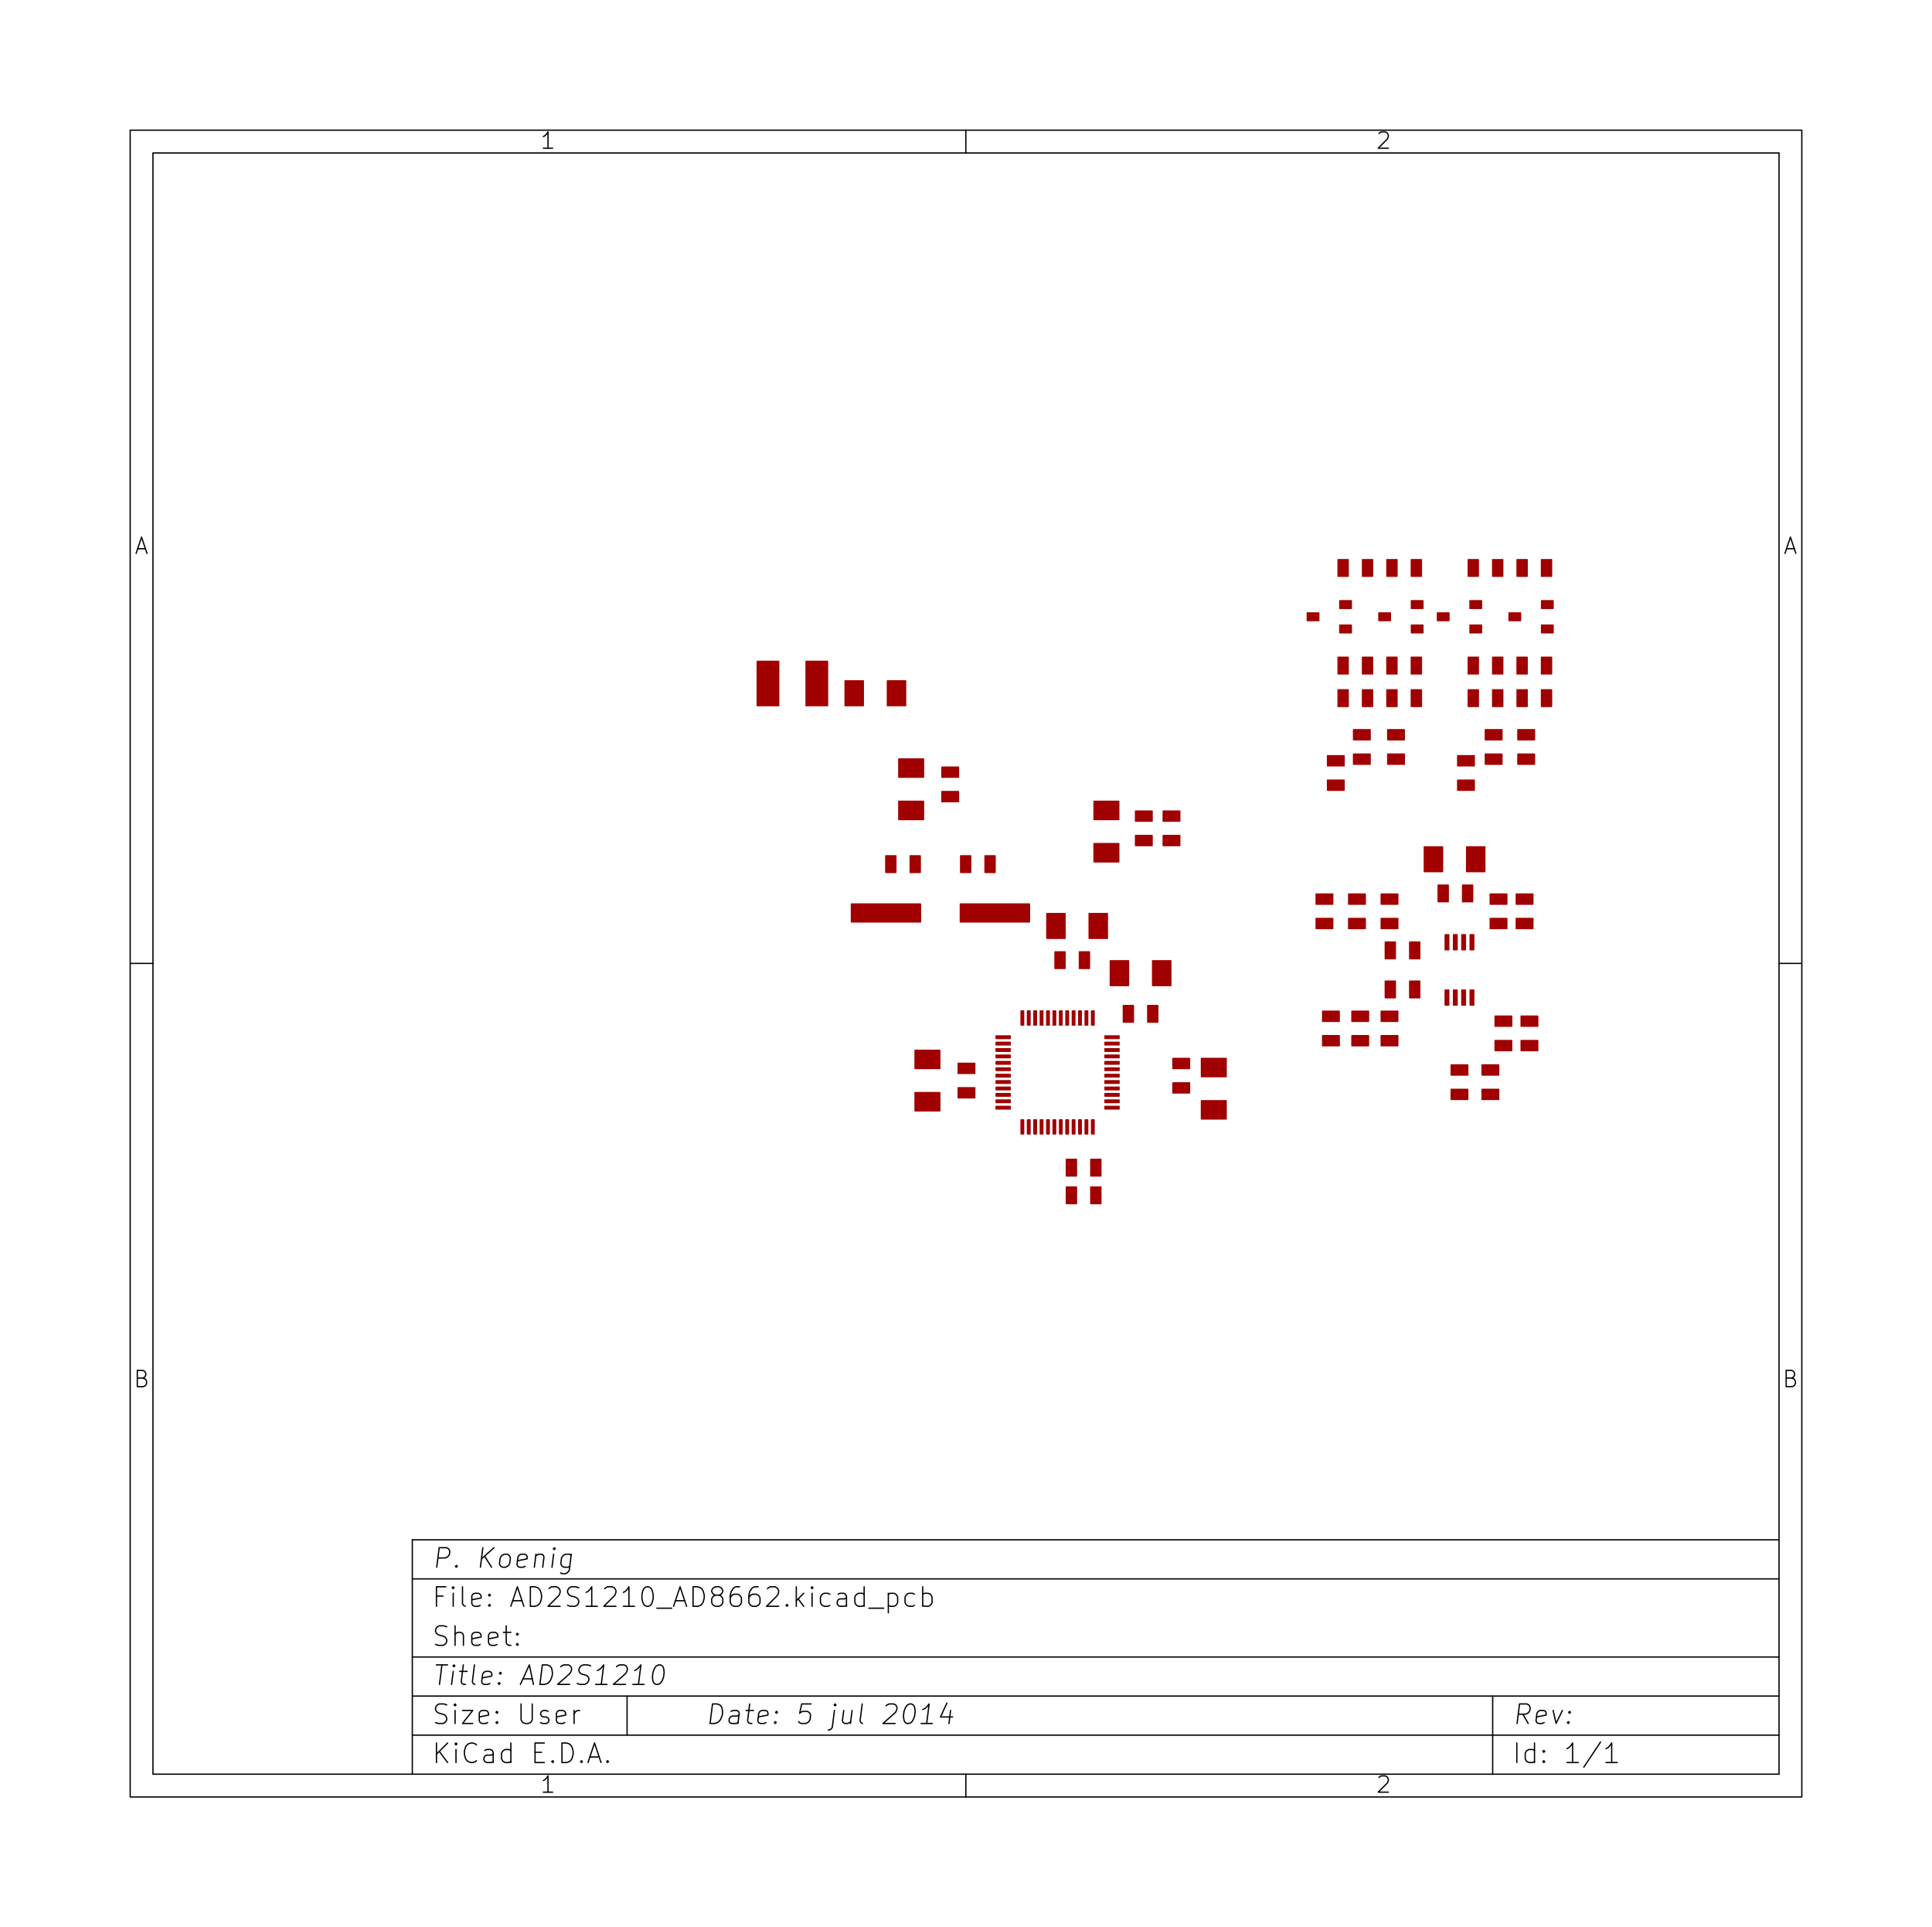 <?xml version="1.0" standalone="no"?>
 <!DOCTYPE svg PUBLIC "-//W3C//DTD SVG 1.1//EN" 
 "http://www.w3.org/Graphics/SVG/1.1/DTD/svg11.dtd"> 
<svg xmlns="http://www.w3.org/2000/svg" version="1.1" 
    width="15.08cm" height="15.039cm" viewBox="0 0 59370 59210 ">
<title>SVG Picture created as AD2S1210_AD8662-F_Paste.svg date 2014/07/05 01:46:28 </title>
  <desc>Picture generated by PCBNEW </desc>
<g style="fill:#000000; fill-opacity:1;stroke:#000000; stroke-opacity:1;
stroke-linecap:round; stroke-linejoin:round; "
 transform="translate(0 0) scale(1 1)">
</g>
<g style="fill:#000000; fill-opacity:0.0; 
stroke:#000000; stroke-width:39.37; stroke-opacity:1; 
stroke-linecap:round; stroke-linejoin:round;">
<path d="M4000 4000
L55370 4000
L55370 55210
L4000 55210
L4000 4000
" />
<path d="M4700 4700
L54670 4700
L54670 54510
L4700 54510
L4700 4700
" />
<path d="M29680 4000
L29680 4700
" />
<path d="M16982 4552
L16697 4552
" />
<path d="M16840 4552
L16840 4052
L16792 4123
L16744 4171
L16697 4195
" />
<path d="M29680 55210
L29680 54510
" />
<path d="M16982 55062
L16697 55062
" />
<path d="M16840 55062
L16840 54562
L16792 54633
L16744 54681
L16697 54705
" />
<path d="M42377 4100
L42400 4076
L42448 4052
L42567 4052
L42615 4076
L42639 4100
L42662 4147
L42662 4195
L42639 4266
L42353 4552
L42662 4552
" />
<path d="M42377 54610
L42400 54586
L42448 54562
L42567 54562
L42615 54586
L42639 54610
L42662 54657
L42662 54705
L42639 54776
L42353 55062
L42662 55062
" />
<path d="M4000 29600
L4700 29600
" />
<path d="M4230 16859
L4469 16859
" />
<path d="M4183 17002
L4350 16502
L4516 17002
" />
<path d="M55370 29600
L54670 29600
" />
<path d="M54900 16859
L55139 16859
" />
<path d="M54853 17002
L55020 16502
L55186 17002
" />
<path d="M4385 42340
L4457 42364
L4480 42388
L4504 42435
L4504 42507
L4480 42554
L4457 42578
L4409 42602
L4219 42602
L4219 42102
L4385 42102
L4433 42126
L4457 42150
L4480 42197
L4480 42245
L4457 42292
L4433 42316
L4385 42340
L4219 42340
" />
<path d="M55055 42340
L55127 42364
L55150 42388
L55174 42435
L55174 42507
L55150 42554
L55127 42578
L55079 42602
L54889 42602
L54889 42102
L55055 42102
L55103 42126
L55127 42150
L55150 42197
L55150 42245
L55127 42292
L55103 42316
L55055 42340
L54889 42340
" />
<path d="M21820 52952
L21895 52352
L22037 52352
L22120 52381
L22170 52438
L22191 52495
L22205 52610
L22195 52695
L22152 52810
L22116 52867
L22052 52924
L21962 52952
L21820 52952
" />
<path d="M22677 52952
L22716 52638
L22695 52581
L22641 52552
L22527 52552
L22466 52581
" />
<path d="M22680 52924
L22620 52952
L22477 52952
L22423 52924
L22402 52867
L22409 52810
L22445 52752
L22505 52724
L22648 52724
L22709 52695
" />
<path d="M22927 52552
L23155 52552
" />
<path d="M23037 52352
L22973 52867
L22995 52924
L23048 52952
L23105 52952
" />
<path d="M23537 52924
L23477 52952
L23362 52952
L23309 52924
L23287 52867
L23316 52638
L23352 52581
L23412 52552
L23527 52552
L23580 52581
L23602 52638
L23595 52695
L23302 52752
" />
<path d="M23827 52895
L23852 52924
L23820 52952
L23795 52924
L23827 52895
L23820 52952
" />
<path d="M23866 52581
L23891 52610
L23859 52638
L23834 52610
L23866 52581
L23859 52638
" />
<path d="M24923 52352
L24637 52352
L24573 52638
L24605 52610
L24666 52581
L24809 52581
L24862 52610
L24887 52638
L24909 52695
L24891 52838
L24855 52895
L24823 52924
L24762 52952
L24620 52952
L24566 52924
L24541 52895
" />
<path d="M25641 52552
L25577 53067
L25541 53124
L25480 53152
L25452 53152
" />
<path d="M25666 52352
L25634 52381
L25659 52410
L25691 52381
L25666 52352
L25659 52410
" />
<path d="M26184 52552
L26134 52952
" />
<path d="M25927 52552
L25887 52867
L25909 52924
L25962 52952
L26048 52952
L26109 52924
L26141 52895
" />
<path d="M26505 52952
L26452 52924
L26430 52867
L26495 52352
" />
<path d="M27230 52410
L27262 52381
L27323 52352
L27466 52352
L27520 52381
L27545 52410
L27566 52467
L27559 52524
L27520 52610
L27134 52952
L27505 52952
" />
<path d="M27952 52352
L28009 52352
L28062 52381
L28087 52410
L28109 52467
L28123 52581
L28105 52724
L28062 52838
L28027 52895
L27995 52924
L27934 52952
L27877 52952
L27823 52924
L27798 52895
L27777 52838
L27762 52724
L27780 52581
L27823 52467
L27859 52410
L27891 52381
L27952 52352
" />
<path d="M28648 52952
L28305 52952
" />
<path d="M28477 52952
L28552 52352
L28484 52438
L28420 52495
L28359 52524
" />
<path d="M29212 52552
L29162 52952
" />
<path d="M29098 52324
L28902 52752
L29273 52752
" />
<path d="M13412 54152
L13412 53552
" />
<path d="M13755 54152
L13498 53810
" />
<path d="M13755 53552
L13412 53895
" />
<path d="M14012 54152
L14012 53752
" />
<path d="M14012 53552
L13984 53581
L14012 53610
L14041 53581
L14012 53552
L14012 53610
" />
<path d="M14641 54095
L14612 54124
L14527 54152
L14470 54152
L14384 54124
L14327 54067
L14298 54010
L14270 53895
L14270 53810
L14298 53695
L14327 53638
L14384 53581
L14470 53552
L14527 53552
L14612 53581
L14641 53610
" />
<path d="M15155 54152
L15155 53838
L15127 53781
L15070 53752
L14955 53752
L14898 53781
" />
<path d="M15155 54124
L15098 54152
L14955 54152
L14898 54124
L14870 54067
L14870 54010
L14898 53952
L14955 53924
L15098 53924
L15155 53895
" />
<path d="M15698 54152
L15698 53552
" />
<path d="M15698 54124
L15641 54152
L15527 54152
L15470 54124
L15441 54095
L15412 54038
L15412 53867
L15441 53810
L15470 53781
L15527 53752
L15641 53752
L15698 53781
" />
<path d="M16441 53838
L16641 53838
" />
<path d="M16727 54152
L16441 54152
L16441 53552
L16727 53552
" />
<path d="M16984 54095
L17012 54124
L16984 54152
L16955 54124
L16984 54095
L16984 54152
" />
<path d="M17269 54152
L17269 53552
L17412 53552
L17498 53581
L17555 53638
L17584 53695
L17612 53810
L17612 53895
L17584 54010
L17555 54067
L17498 54124
L17412 54152
L17269 54152
" />
<path d="M17869 54095
L17898 54124
L17869 54152
L17841 54124
L17869 54095
L17869 54152
" />
<path d="M18127 53981
L18412 53981
" />
<path d="M18069 54152
L18269 53552
L18469 54152
" />
<path d="M18669 54095
L18698 54124
L18669 54152
L18641 54124
L18669 54095
L18669 54152
" />
<path d="M46962 52952
L46798 52667
" />
<path d="M46620 52952
L46695 52352
L46923 52352
L46977 52381
L47002 52410
L47023 52467
L47012 52552
L46977 52610
L46945 52638
L46884 52667
L46655 52667
" />
<path d="M47452 52924
L47391 52952
L47277 52952
L47223 52924
L47202 52867
L47230 52638
L47266 52581
L47327 52552
L47441 52552
L47495 52581
L47516 52638
L47509 52695
L47216 52752
" />
<path d="M47727 52552
L47820 52952
L48012 52552
" />
<path d="M48198 52895
L48223 52924
L48191 52952
L48166 52924
L48198 52895
L48191 52952
" />
<path d="M48237 52581
L48262 52610
L48230 52638
L48205 52610
L48237 52581
L48230 52638
" />
<path d="M13384 52924
L13470 52952
L13612 52952
L13670 52924
L13698 52895
L13727 52838
L13727 52781
L13698 52724
L13670 52695
L13612 52667
L13498 52638
L13441 52610
L13412 52581
L13384 52524
L13384 52467
L13412 52410
L13441 52381
L13498 52352
L13641 52352
L13727 52381
" />
<path d="M13984 52952
L13984 52552
" />
<path d="M13984 52352
L13955 52381
L13984 52410
L14012 52381
L13984 52352
L13984 52410
" />
<path d="M14212 52552
L14527 52552
L14212 52952
L14527 52952
" />
<path d="M14984 52924
L14927 52952
L14812 52952
L14755 52924
L14727 52867
L14727 52638
L14755 52581
L14812 52552
L14927 52552
L14984 52581
L15012 52638
L15012 52695
L14727 52752
" />
<path d="M15270 52895
L15298 52924
L15270 52952
L15241 52924
L15270 52895
L15270 52952
" />
<path d="M15270 52581
L15298 52610
L15270 52638
L15241 52610
L15270 52581
L15270 52638
" />
<path d="M16012 52352
L16012 52838
L16041 52895
L16070 52924
L16127 52952
L16241 52952
L16298 52924
L16327 52895
L16355 52838
L16355 52352
" />
<path d="M16612 52924
L16670 52952
L16784 52952
L16841 52924
L16870 52867
L16870 52838
L16841 52781
L16784 52752
L16698 52752
L16641 52724
L16612 52667
L16612 52638
L16641 52581
L16698 52552
L16784 52552
L16841 52581
" />
<path d="M17355 52924
L17298 52952
L17184 52952
L17127 52924
L17098 52867
L17098 52638
L17127 52581
L17184 52552
L17298 52552
L17355 52581
L17384 52638
L17384 52695
L17098 52752
" />
<path d="M17641 52952
L17641 52552
" />
<path d="M17641 52667
L17670 52610
L17698 52581
L17755 52552
L17812 52552
" />
<path d="M46612 54152
L46612 53552
" />
<path d="M47155 54152
L47155 53552
" />
<path d="M47155 54124
L47098 54152
L46984 54152
L46927 54124
L46898 54095
L46870 54038
L46870 53867
L46898 53810
L46927 53781
L46984 53752
L47098 53752
L47155 53781
" />
<path d="M47441 54095
L47470 54124
L47441 54152
L47412 54124
L47441 54095
L47441 54152
" />
<path d="M47441 53781
L47470 53810
L47441 53838
L47412 53810
L47441 53781
L47441 53838
" />
<path d="M48498 54152
L48155 54152
" />
<path d="M48327 54152
L48327 53552
L48269 53638
L48212 53695
L48155 53724
" />
<path d="M49184 53524
L48670 54295
" />
<path d="M49698 54152
L49355 54152
" />
<path d="M49527 54152
L49527 53552
L49469 53638
L49412 53695
L49355 53724
" />
<path d="M13409 51152
L13752 51152
" />
<path d="M13505 51752
L13580 51152
" />
<path d="M13877 51752
L13927 51352
" />
<path d="M13952 51152
L13920 51181
L13945 51210
L13977 51181
L13952 51152
L13945 51210
" />
<path d="M14127 51352
L14355 51352
" />
<path d="M14237 51152
L14173 51667
L14195 51724
L14248 51752
L14305 51752
" />
<path d="M14591 51752
L14537 51724
L14516 51667
L14580 51152
" />
<path d="M15052 51724
L14991 51752
L14877 51752
L14823 51724
L14802 51667
L14830 51438
L14866 51381
L14927 51352
L15041 51352
L15095 51381
L15116 51438
L15109 51495
L14816 51552
" />
<path d="M15341 51695
L15366 51724
L15334 51752
L15309 51724
L15341 51695
L15334 51752
" />
<path d="M15380 51381
L15405 51410
L15373 51438
L15348 51410
L15380 51381
L15373 51438
" />
<path d="M16070 51581
L16355 51581
" />
<path d="M15991 51752
L16266 51152
L16391 51752
" />
<path d="M16591 51752
L16666 51152
L16809 51152
L16891 51181
L16941 51238
L16962 51295
L16977 51410
L16966 51495
L16923 51610
L16887 51667
L16823 51724
L16734 51752
L16591 51752
" />
<path d="M17230 51210
L17262 51181
L17323 51152
L17466 51152
L17520 51181
L17545 51210
L17566 51267
L17559 51324
L17520 51410
L17134 51752
L17505 51752
" />
<path d="M17737 51724
L17820 51752
L17962 51752
L18023 51724
L18055 51695
L18091 51638
L18098 51581
L18077 51524
L18052 51495
L17998 51467
L17887 51438
L17834 51410
L17809 51381
L17787 51324
L17795 51267
L17830 51210
L17862 51181
L17923 51152
L18066 51152
L18148 51181
" />
<path d="M18648 51752
L18305 51752
" />
<path d="M18477 51752
L18552 51152
L18484 51238
L18420 51295
L18359 51324
" />
<path d="M18945 51210
L18977 51181
L19037 51152
L19180 51152
L19234 51181
L19259 51210
L19280 51267
L19273 51324
L19234 51410
L18848 51752
L19220 51752
" />
<path d="M19791 51752
L19448 51752
" />
<path d="M19620 51752
L19695 51152
L19627 51238
L19562 51295
L19502 51324
" />
<path d="M20237 51152
L20295 51152
L20348 51181
L20373 51210
L20395 51267
L20409 51381
L20391 51524
L20348 51638
L20312 51695
L20280 51724
L20220 51752
L20162 51752
L20109 51724
L20084 51695
L20062 51638
L20048 51524
L20066 51381
L20109 51267
L20145 51210
L20177 51181
L20237 51152
" />
<path d="M13612 49038
L13412 49038
" />
<path d="M13412 49352
L13412 48752
L13698 48752
" />
<path d="M13927 49352
L13927 48952
" />
<path d="M13927 48752
L13898 48781
L13927 48810
L13955 48781
L13927 48752
L13927 48810
" />
<path d="M14298 49352
L14241 49324
L14212 49267
L14212 48752
" />
<path d="M14755 49324
L14698 49352
L14584 49352
L14527 49324
L14498 49267
L14498 49038
L14527 48981
L14584 48952
L14698 48952
L14755 48981
L14784 49038
L14784 49095
L14498 49152
" />
<path d="M15041 49295
L15070 49324
L15041 49352
L15012 49324
L15041 49295
L15041 49352
" />
<path d="M15041 48981
L15070 49010
L15041 49038
L15012 49010
L15041 48981
L15041 49038
" />
<path d="M15755 49181
L16041 49181
" />
<path d="M15698 49352
L15898 48752
L16098 49352
" />
<path d="M16298 49352
L16298 48752
L16441 48752
L16527 48781
L16584 48838
L16612 48895
L16641 49010
L16641 49095
L16612 49210
L16584 49267
L16527 49324
L16441 49352
L16298 49352
" />
<path d="M16870 48810
L16898 48781
L16955 48752
L17098 48752
L17155 48781
L17184 48810
L17212 48867
L17212 48924
L17184 49010
L16841 49352
L17212 49352
" />
<path d="M17441 49324
L17527 49352
L17670 49352
L17727 49324
L17755 49295
L17784 49238
L17784 49181
L17755 49124
L17727 49095
L17670 49067
L17555 49038
L17498 49010
L17470 48981
L17441 48924
L17441 48867
L17470 48810
L17498 48781
L17555 48752
L17698 48752
L17784 48781
" />
<path d="M18355 49352
L18012 49352
" />
<path d="M18184 49352
L18184 48752
L18127 48838
L18070 48895
L18012 48924
" />
<path d="M18584 48810
L18612 48781
L18670 48752
L18812 48752
L18870 48781
L18898 48810
L18927 48867
L18927 48924
L18898 49010
L18555 49352
L18927 49352
" />
<path d="M19498 49352
L19155 49352
" />
<path d="M19327 49352
L19327 48752
L19270 48838
L19212 48895
L19155 48924
" />
<path d="M19870 48752
L19927 48752
L19984 48781
L20012 48810
L20041 48867
L20070 48981
L20070 49124
L20041 49238
L20012 49295
L19984 49324
L19927 49352
L19870 49352
L19812 49324
L19784 49295
L19755 49238
L19727 49124
L19727 48981
L19755 48867
L19784 48810
L19812 48781
L19870 48752
" />
<path d="M20184 49410
L20641 49410
" />
<path d="M20755 49181
L21041 49181
" />
<path d="M20698 49352
L20898 48752
L21098 49352
" />
<path d="M21298 49352
L21298 48752
L21441 48752
L21527 48781
L21584 48838
L21612 48895
L21641 49010
L21641 49095
L21612 49210
L21584 49267
L21527 49324
L21441 49352
L21298 49352
" />
<path d="M21984 49010
L21927 48981
L21898 48952
L21870 48895
L21870 48867
L21898 48810
L21927 48781
L21984 48752
L22098 48752
L22155 48781
L22184 48810
L22212 48867
L22212 48895
L22184 48952
L22155 48981
L22098 49010
L21984 49010
L21927 49038
L21898 49067
L21870 49124
L21870 49238
L21898 49295
L21927 49324
L21984 49352
L22098 49352
L22155 49324
L22184 49295
L22212 49238
L22212 49124
L22184 49067
L22155 49038
L22098 49010
" />
<path d="M22727 48752
L22612 48752
L22555 48781
L22527 48810
L22470 48895
L22441 49010
L22441 49238
L22470 49295
L22498 49324
L22555 49352
L22670 49352
L22727 49324
L22755 49295
L22784 49238
L22784 49095
L22755 49038
L22727 49010
L22670 48981
L22555 48981
L22498 49010
L22470 49038
L22441 49095
" />
<path d="M23298 48752
L23184 48752
L23127 48781
L23098 48810
L23041 48895
L23012 49010
L23012 49238
L23041 49295
L23070 49324
L23127 49352
L23241 49352
L23298 49324
L23327 49295
L23355 49238
L23355 49095
L23327 49038
L23298 49010
L23241 48981
L23127 48981
L23070 49010
L23041 49038
L23012 49095
" />
<path d="M23584 48810
L23612 48781
L23670 48752
L23812 48752
L23870 48781
L23898 48810
L23927 48867
L23927 48924
L23898 49010
L23555 49352
L23927 49352
" />
<path d="M24184 49295
L24212 49324
L24184 49352
L24155 49324
L24184 49295
L24184 49352
" />
<path d="M24470 49352
L24470 48752
" />
<path d="M24527 49124
L24698 49352
" />
<path d="M24698 48952
L24470 49181
" />
<path d="M24955 49352
L24955 48952
" />
<path d="M24955 48752
L24927 48781
L24955 48810
L24984 48781
L24955 48752
L24955 48810
" />
<path d="M25498 49324
L25441 49352
L25327 49352
L25270 49324
L25241 49295
L25212 49238
L25212 49067
L25241 49010
L25270 48981
L25327 48952
L25441 48952
L25498 48981
" />
<path d="M26012 49352
L26012 49038
L25984 48981
L25927 48952
L25812 48952
L25755 48981
" />
<path d="M26012 49324
L25955 49352
L25812 49352
L25755 49324
L25727 49267
L25727 49210
L25755 49152
L25812 49124
L25955 49124
L26012 49095
" />
<path d="M26555 49352
L26555 48752
" />
<path d="M26555 49324
L26498 49352
L26384 49352
L26327 49324
L26298 49295
L26270 49238
L26270 49067
L26298 49010
L26327 48981
L26384 48952
L26498 48952
L26555 48981
" />
<path d="M26698 49410
L27155 49410
" />
<path d="M27298 48952
L27298 49552
" />
<path d="M27298 48981
L27355 48952
L27470 48952
L27527 48981
L27555 49010
L27584 49067
L27584 49238
L27555 49295
L27527 49324
L27470 49352
L27355 49352
L27298 49324
" />
<path d="M28098 49324
L28041 49352
L27927 49352
L27870 49324
L27841 49295
L27812 49238
L27812 49067
L27841 49010
L27870 48981
L27927 48952
L28041 48952
L28098 48981
" />
<path d="M28355 49352
L28355 48752
" />
<path d="M28355 48981
L28412 48952
L28527 48952
L28584 48981
L28612 49010
L28641 49067
L28641 49238
L28612 49295
L28584 49324
L28527 49352
L28412 49352
L28355 49324
" />
<path d="M13384 50524
L13470 50552
L13612 50552
L13670 50524
L13698 50495
L13727 50438
L13727 50381
L13698 50324
L13670 50295
L13612 50267
L13498 50238
L13441 50210
L13412 50181
L13384 50124
L13384 50067
L13412 50010
L13441 49981
L13498 49952
L13641 49952
L13727 49981
" />
<path d="M13984 50552
L13984 49952
" />
<path d="M14241 50552
L14241 50238
L14212 50181
L14155 50152
L14070 50152
L14012 50181
L13984 50210
" />
<path d="M14755 50524
L14698 50552
L14584 50552
L14527 50524
L14498 50467
L14498 50238
L14527 50181
L14584 50152
L14698 50152
L14755 50181
L14784 50238
L14784 50295
L14498 50352
" />
<path d="M15270 50524
L15212 50552
L15098 50552
L15041 50524
L15012 50467
L15012 50238
L15041 50181
L15098 50152
L15212 50152
L15270 50181
L15298 50238
L15298 50295
L15012 50352
" />
<path d="M15470 50152
L15698 50152
" />
<path d="M15555 49952
L15555 50467
L15584 50524
L15641 50552
L15698 50552
" />
<path d="M15898 50495
L15927 50524
L15898 50552
L15870 50524
L15898 50495
L15898 50552
" />
<path d="M15898 50181
L15927 50210
L15898 50238
L15870 50210
L15898 50181
L15898 50238
" />
<path d="M13420 48152
L13495 47552
L13723 47552
L13777 47581
L13802 47610
L13823 47667
L13812 47752
L13777 47810
L13745 47838
L13684 47867
L13455 47867
" />
<path d="M14027 48095
L14052 48124
L14020 48152
L13995 48124
L14027 48095
L14020 48152
" />
<path d="M14762 48152
L14837 47552
" />
<path d="M15105 48152
L14891 47810
" />
<path d="M15180 47552
L14795 47895
" />
<path d="M15448 48152
L15395 48124
L15370 48095
L15348 48038
L15370 47867
L15405 47810
L15437 47781
L15498 47752
L15584 47752
L15637 47781
L15662 47810
L15684 47867
L15662 48038
L15627 48095
L15595 48124
L15534 48152
L15448 48152
" />
<path d="M16137 48124
L16077 48152
L15962 48152
L15909 48124
L15887 48067
L15916 47838
L15952 47781
L16012 47752
L16127 47752
L16180 47781
L16202 47838
L16195 47895
L15902 47952
" />
<path d="M16470 47752
L16420 48152
" />
<path d="M16462 47810
L16495 47781
L16555 47752
L16641 47752
L16695 47781
L16716 47838
L16677 48152
" />
<path d="M16962 48152
L17012 47752
" />
<path d="M17037 47552
L17005 47581
L17030 47610
L17062 47581
L17037 47552
L17030 47610
" />
<path d="M17555 47752
L17495 48238
L17459 48295
L17427 48324
L17366 48352
L17280 48352
L17227 48324
" />
<path d="M17509 48124
L17448 48152
L17334 48152
L17280 48124
L17255 48095
L17234 48038
L17255 47867
L17291 47810
L17323 47781
L17384 47752
L17498 47752
L17552 47781
" />
<path d="M12670 47310
L12670 54510
" />
<path d="M12670 48510
L54670 48510
" />
<path d="M12670 47310
L54670 47310
" />
<path d="M12670 50910
L54670 50910
" />
<path d="M45870 52110
L45870 54510
" />
<path d="M12670 53310
L54670 53310
" />
<path d="M12670 52110
L54670 52110
" />
<path d="M19270 52110
L19270 53310
" />
</g>
<g style="fill:#A00000; fill-opacity:0.0; 
stroke:#A00000; stroke-width:39.37; stroke-opacity:1; 
stroke-linecap:round; stroke-linejoin:round;">
</g>
<g style="fill:#A00000; fill-opacity:1.0; 
stroke:#A00000; stroke-width:39.37; stroke-opacity:1; 
stroke-linecap:round; stroke-linejoin:round;">
<polyline style="fill-rule:evenodd;"
points="46055,33780
45544,33780
45544,33469
46055,33469
46055,33780
" /> 
<polyline style="fill-rule:evenodd;"
points="46055,33030
45544,33030
45544,32719
46055,32719
46055,33030
" /> 
<polyline style="fill-rule:evenodd;"
points="46744,31219
47255,31219
47255,31530
46744,31530
46744,31219
" /> 
<polyline style="fill-rule:evenodd;"
points="46744,31969
47255,31969
47255,32280
46744,32280
46744,31969
" /> 
<polyline style="fill-rule:evenodd;"
points="41155,32130
40644,32130
40644,31819
41155,31819
41155,32130
" /> 
<polyline style="fill-rule:evenodd;"
points="41155,31380
40644,31380
40644,31069
41155,31069
41155,31380
" /> 
<polyline style="fill-rule:evenodd;"
points="46594,27469
47105,27469
47105,27780
46594,27780
46594,27469
" /> 
<polyline style="fill-rule:evenodd;"
points="46594,28219
47105,28219
47105,28530
46594,28530
46594,28219
" /> 
<polyline style="fill-rule:evenodd;"
points="45794,27469
46305,27469
46305,27780
45794,27780
45794,27469
" /> 
<polyline style="fill-rule:evenodd;"
points="45794,28219
46305,28219
46305,28530
45794,28530
45794,28219
" /> 
<polyline style="fill-rule:evenodd;"
points="46180,20194
46180,20705
45869,20705
45869,20194
46180,20194
" /> 
<polyline style="fill-rule:evenodd;"
points="45430,20194
45430,20705
45119,20705
45119,20194
45430,20194
" /> 
<polyline style="fill-rule:evenodd;"
points="45119,21705
45119,21194
45430,21194
45430,21705
45119,21705
" /> 
<polyline style="fill-rule:evenodd;"
points="45869,21705
45869,21194
46180,21194
46180,21705
45869,21705
" /> 
<polyline style="fill-rule:evenodd;"
points="45644,22419
46155,22419
46155,22730
45644,22730
45644,22419
" /> 
<polyline style="fill-rule:evenodd;"
points="45644,23169
46155,23169
46155,23480
45644,23480
45644,23169
" /> 
<polyline style="fill-rule:evenodd;"
points="47155,23480
46644,23480
46644,23169
47155,23169
47155,23480
" /> 
<polyline style="fill-rule:evenodd;"
points="47155,22730
46644,22730
46644,22419
47155,22419
47155,22730
" /> 
<polyline style="fill-rule:evenodd;"
points="46619,21705
46619,21194
46930,21194
46930,21705
46619,21705
" /> 
<polyline style="fill-rule:evenodd;"
points="47369,21705
47369,21194
47680,21194
47680,21705
47369,21705
" /> 
<polyline style="fill-rule:evenodd;"
points="46619,20705
46619,20194
46930,20194
46930,20705
46619,20705
" /> 
<polyline style="fill-rule:evenodd;"
points="47369,20705
47369,20194
47680,20194
47680,20705
47369,20705
" /> 
<polyline style="fill-rule:evenodd;"
points="46180,17194
46180,17705
45869,17705
45869,17194
46180,17194
" /> 
<polyline style="fill-rule:evenodd;"
points="45430,17194
45430,17705
45119,17705
45119,17194
45430,17194
" /> 
<polyline style="fill-rule:evenodd;"
points="47680,17194
47680,17705
47369,17705
47369,17194
47680,17194
" /> 
<polyline style="fill-rule:evenodd;"
points="46930,17194
46930,17705
46619,17705
46619,17194
46930,17194
" /> 
<polyline style="fill-rule:evenodd;"
points="42180,20194
42180,20705
41869,20705
41869,20194
42180,20194
" /> 
<polyline style="fill-rule:evenodd;"
points="41430,20194
41430,20705
41119,20705
41119,20194
41430,20194
" /> 
<polyline style="fill-rule:evenodd;"
points="41119,21705
41119,21194
41430,21194
41430,21705
41119,21705
" /> 
<polyline style="fill-rule:evenodd;"
points="41869,21705
41869,21194
42180,21194
42180,21705
41869,21705
" /> 
<polyline style="fill-rule:evenodd;"
points="43155,23480
42644,23480
42644,23169
43155,23169
43155,23480
" /> 
<polyline style="fill-rule:evenodd;"
points="43155,22730
42644,22730
42644,22419
43155,22419
43155,22730
" /> 
<polyline style="fill-rule:evenodd;"
points="42619,21705
42619,21194
42930,21194
42930,21705
42619,21705
" /> 
<polyline style="fill-rule:evenodd;"
points="43369,21705
43369,21194
43680,21194
43680,21705
43369,21705
" /> 
<polyline style="fill-rule:evenodd;"
points="42619,20705
42619,20194
42930,20194
42930,20705
42619,20705
" /> 
<polyline style="fill-rule:evenodd;"
points="43369,20705
43369,20194
43680,20194
43680,20705
43369,20705
" /> 
<polyline style="fill-rule:evenodd;"
points="42180,17194
42180,17705
41869,17705
41869,17194
42180,17194
" /> 
<polyline style="fill-rule:evenodd;"
points="41430,17194
41430,17705
41119,17705
41119,17194
41430,17194
" /> 
<polyline style="fill-rule:evenodd;"
points="43680,17194
43680,17705
43369,17705
43369,17194
43680,17194
" /> 
<polyline style="fill-rule:evenodd;"
points="42930,17194
42930,17705
42619,17705
42619,17194
42930,17194
" /> 
<polyline style="fill-rule:evenodd;"
points="45944,31219
46455,31219
46455,31530
45944,31530
45944,31219
" /> 
<polyline style="fill-rule:evenodd;"
points="45944,31969
46455,31969
46455,32280
45944,32280
45944,31969
" /> 
<polyline style="fill-rule:evenodd;"
points="36044,32519
36555,32519
36555,32830
36044,32830
36044,32519
" /> 
<polyline style="fill-rule:evenodd;"
points="36044,33269
36555,33269
36555,33580
36044,33580
36044,33269
" /> 
<polyline style="fill-rule:evenodd;"
points="34519,31405
34519,30894
34830,30894
34830,31405
34519,31405
" /> 
<polyline style="fill-rule:evenodd;"
points="35269,31405
35269,30894
35580,30894
35580,31405
35269,31405
" /> 
<polyline style="fill-rule:evenodd;"
points="30580,26294
30580,26805
30269,26805
30269,26294
30580,26294
" /> 
<polyline style="fill-rule:evenodd;"
points="29830,26294
29830,26805
29519,26805
29519,26294
29830,26294
" /> 
<polyline style="fill-rule:evenodd;"
points="27219,26805
27219,26294
27530,26294
27530,26805
27219,26805
" /> 
<polyline style="fill-rule:evenodd;"
points="27969,26805
27969,26294
28280,26294
28280,26805
27969,26805
" /> 
<polyline style="fill-rule:evenodd;"
points="29444,32669
29955,32669
29955,32980
29444,32980
29444,32669
" /> 
<polyline style="fill-rule:evenodd;"
points="29444,33419
29955,33419
29955,33730
29444,33730
29444,33419
" /> 
<polyline style="fill-rule:evenodd;"
points="33480,29244
33480,29755
33169,29755
33169,29244
33480,29244
" /> 
<polyline style="fill-rule:evenodd;"
points="32730,29244
32730,29755
32419,29755
32419,29244
32730,29244
" /> 
<polyline style="fill-rule:evenodd;"
points="33830,35619
33830,36130
33519,36130
33519,35619
33830,35619
" /> 
<polyline style="fill-rule:evenodd;"
points="33080,35619
33080,36130
32769,36130
32769,35619
33080,35619
" /> 
<polyline style="fill-rule:evenodd;"
points="33830,36469
33830,36980
33519,36980
33519,36469
33830,36469
" /> 
<polyline style="fill-rule:evenodd;"
points="33080,36469
33080,36980
32769,36980
32769,36469
33080,36469
" /> 
<polyline style="fill-rule:evenodd;"
points="28944,23569
29455,23569
29455,23880
28944,23880
28944,23569
" /> 
<polyline style="fill-rule:evenodd;"
points="28944,24319
29455,24319
29455,24630
28944,24630
28944,24319
" /> 
<polyline style="fill-rule:evenodd;"
points="34894,24919
35405,24919
35405,25230
34894,25230
34894,24919
" /> 
<polyline style="fill-rule:evenodd;"
points="34894,25669
35405,25669
35405,25980
34894,25980
34894,25669
" /> 
<polyline style="fill-rule:evenodd;"
points="35744,24919
36255,24919
36255,25230
35744,25230
35744,24919
" /> 
<polyline style="fill-rule:evenodd;"
points="35744,25669
36255,25669
36255,25980
35744,25980
35744,25669
" /> 
<polyline style="fill-rule:evenodd;"
points="45105,33780
44594,33780
44594,33469
45105,33469
45105,33780
" /> 
<polyline style="fill-rule:evenodd;"
points="45105,33030
44594,33030
44594,32719
45105,32719
45105,33030
" /> 
<polyline style="fill-rule:evenodd;"
points="42955,32130
42444,32130
42444,31819
42955,31819
42955,32130
" /> 
<polyline style="fill-rule:evenodd;"
points="42955,31380
42444,31380
42444,31069
42955,31069
42955,31380
" /> 
<polyline style="fill-rule:evenodd;"
points="44410,30880
44410,30419
44521,30419
44521,30880
44410,30880
" /> 
<polyline style="fill-rule:evenodd;"
points="44666,30880
44666,30419
44777,30419
44777,30880
44666,30880
" /> 
<polyline style="fill-rule:evenodd;"
points="44922,30880
44922,30419
45033,30419
45033,30880
44922,30880
" /> 
<polyline style="fill-rule:evenodd;"
points="45178,30880
45178,30419
45289,30419
45289,30880
45178,30880
" /> 
<polyline style="fill-rule:evenodd;"
points="45178,29180
45178,28719
45289,28719
45289,29180
45178,29180
" /> 
<polyline style="fill-rule:evenodd;"
points="44922,29180
44922,28719
45033,28719
45033,29180
44922,29180
" /> 
<polyline style="fill-rule:evenodd;"
points="44666,29180
44666,28719
44777,28719
44777,29180
44666,29180
" /> 
<polyline style="fill-rule:evenodd;"
points="44410,29180
44410,28719
44521,28719
44521,29180
44410,29180
" /> 
<polyline style="fill-rule:evenodd;"
points="31636,27774
31636,28325
29510,28325
29510,27774
31636,27774
" /> 
<polyline style="fill-rule:evenodd;"
points="28289,27774
28289,28325
26163,28325
26163,27774
28289,27774
" /> 
<polyline style="fill-rule:evenodd;"
points="44527,19068
44172,19068
44172,18831
44527,18831
44527,19068
" /> 
<polyline style="fill-rule:evenodd;"
points="45527,18693
45172,18693
45172,18456
45527,18456
45527,18693
" /> 
<polyline style="fill-rule:evenodd;"
points="45527,19443
45172,19443
45172,19206
45527,19206
45527,19443
" /> 
<polyline style="fill-rule:evenodd;"
points="46727,19068
46372,19068
46372,18831
46727,18831
46727,19068
" /> 
<polyline style="fill-rule:evenodd;"
points="47727,18693
47372,18693
47372,18456
47727,18456
47727,18693
" /> 
<polyline style="fill-rule:evenodd;"
points="47727,19443
47372,19443
47372,19206
47727,19206
47727,19443
" /> 
<polyline style="fill-rule:evenodd;"
points="40527,19068
40172,19068
40172,18831
40527,18831
40527,19068
" /> 
<polyline style="fill-rule:evenodd;"
points="41527,18693
41172,18693
41172,18456
41527,18456
41527,18693
" /> 
<polyline style="fill-rule:evenodd;"
points="41527,19443
41172,19443
41172,19206
41527,19206
41527,19443
" /> 
<polyline style="fill-rule:evenodd;"
points="42727,19068
42372,19068
42372,18831
42727,18831
42727,19068
" /> 
<polyline style="fill-rule:evenodd;"
points="43727,18693
43372,18693
43372,18456
43727,18456
43727,18693
" /> 
<polyline style="fill-rule:evenodd;"
points="43727,19443
43372,19443
43372,19206
43727,19206
43727,19443
" /> 
<polyline style="fill-rule:evenodd;"
points="44194,27705
44194,27194
44505,27194
44505,27705
44194,27705
" /> 
<polyline style="fill-rule:evenodd;"
points="44944,27705
44944,27194
45255,27194
45255,27705
44944,27705
" /> 
<polyline style="fill-rule:evenodd;"
points="41594,22419
42105,22419
42105,22730
41594,22730
41594,22419
" /> 
<polyline style="fill-rule:evenodd;"
points="41594,23169
42105,23169
42105,23480
41594,23480
41594,23169
" /> 
<polyline style="fill-rule:evenodd;"
points="34119,30280
34119,29519
34680,29519
34680,30280
34119,30280
" /> 
<polyline style="fill-rule:evenodd;"
points="35419,30280
35419,29519
35980,29519
35980,30280
35419,30280
" /> 
<polyline style="fill-rule:evenodd;"
points="34030,28069
34030,28830
33469,28830
33469,28069
34030,28069
" /> 
<polyline style="fill-rule:evenodd;"
points="32730,28069
32730,28830
32169,28830
32169,28069
32730,28069
" /> 
<polyline style="fill-rule:evenodd;"
points="27619,23319
28380,23319
28380,23880
27619,23880
27619,23319
" /> 
<polyline style="fill-rule:evenodd;"
points="27619,24619
28380,24619
28380,25180
27619,25180
27619,24619
" /> 
<polyline style="fill-rule:evenodd;"
points="36919,32519
37680,32519
37680,33080
36919,33080
36919,32519
" /> 
<polyline style="fill-rule:evenodd;"
points="36919,33819
37680,33819
37680,34380
36919,34380
36919,33819
" /> 
<polyline style="fill-rule:evenodd;"
points="28119,32269
28880,32269
28880,32830
28119,32830
28119,32269
" /> 
<polyline style="fill-rule:evenodd;"
points="28119,33569
28880,33569
28880,34130
28119,34130
28119,33569
" /> 
<polyline style="fill-rule:evenodd;"
points="43769,26780
43769,26019
44330,26019
44330,26780
43769,26780
" /> 
<polyline style="fill-rule:evenodd;"
points="45069,26780
45069,26019
45630,26019
45630,26780
45069,26780
" /> 
<polyline style="fill-rule:evenodd;"
points="41305,24280
40794,24280
40794,23969
41305,23969
41305,24280
" /> 
<polyline style="fill-rule:evenodd;"
points="41305,23530
40794,23530
40794,23219
41305,23219
41305,23530
" /> 
<polyline style="fill-rule:evenodd;"
points="44794,23219
45305,23219
45305,23530
44794,23530
44794,23219
" /> 
<polyline style="fill-rule:evenodd;"
points="44794,23969
45305,23969
45305,24280
44794,24280
44794,23969
" /> 
<polyline style="fill-rule:evenodd;"
points="32362,31060
32440,31060
32440,31493
32362,31493
32362,31060
" /> 
<polyline style="fill-rule:evenodd;"
points="32559,31060
32637,31060
32637,31493
32559,31493
32559,31060
" /> 
<polyline style="fill-rule:evenodd;"
points="32165,31060
32244,31060
32244,31493
32165,31493
32165,31060
" /> 
<polyline style="fill-rule:evenodd;"
points="32755,31060
32834,31060
32834,31493
32755,31493
32755,31060
" /> 
<polyline style="fill-rule:evenodd;"
points="32952,31060
33031,31060
33031,31493
32952,31493
32952,31060
" /> 
<polyline style="fill-rule:evenodd;"
points="33149,31060
33228,31060
33228,31493
33149,31493
33149,31060
" /> 
<polyline style="fill-rule:evenodd;"
points="33346,31060
33425,31060
33425,31493
33346,31493
33346,31060
" /> 
<polyline style="fill-rule:evenodd;"
points="33543,31060
33622,31060
33622,31493
33543,31493
33543,31060
" /> 
<polyline style="fill-rule:evenodd;"
points="31968,31060
32047,31060
32047,31493
31968,31493
31968,31060
" /> 
<polyline style="fill-rule:evenodd;"
points="31771,31060
31850,31060
31850,31493
31771,31493
31771,31060
" /> 
<polyline style="fill-rule:evenodd;"
points="31574,31060
31653,31060
31653,31493
31574,31493
31574,31060
" /> 
<polyline style="fill-rule:evenodd;"
points="31377,31060
31456,31060
31456,31493
31377,31493
31377,31060
" /> 
<polyline style="fill-rule:evenodd;"
points="32362,34406
32440,34406
32440,34839
32362,34839
32362,34406
" /> 
<polyline style="fill-rule:evenodd;"
points="32559,34406
32637,34406
32637,34839
32559,34839
32559,34406
" /> 
<polyline style="fill-rule:evenodd;"
points="32165,34406
32244,34406
32244,34839
32165,34839
32165,34406
" /> 
<polyline style="fill-rule:evenodd;"
points="31968,34406
32047,34406
32047,34839
31968,34839
31968,34406
" /> 
<polyline style="fill-rule:evenodd;"
points="31771,34406
31850,34406
31850,34839
31771,34839
31771,34406
" /> 
<polyline style="fill-rule:evenodd;"
points="31574,34406
31653,34406
31653,34839
31574,34839
31574,34406
" /> 
<polyline style="fill-rule:evenodd;"
points="31377,34406
31456,34406
31456,34839
31377,34839
31377,34406
" /> 
<polyline style="fill-rule:evenodd;"
points="32755,34406
32834,34406
32834,34839
32755,34839
32755,34406
" /> 
<polyline style="fill-rule:evenodd;"
points="32952,34406
33031,34406
33031,34839
32952,34839
32952,34406
" /> 
<polyline style="fill-rule:evenodd;"
points="33149,34406
33228,34406
33228,34839
33149,34839
33149,34406
" /> 
<polyline style="fill-rule:evenodd;"
points="33346,34406
33425,34406
33425,34839
33346,34839
33346,34406
" /> 
<polyline style="fill-rule:evenodd;"
points="33543,34406
33622,34406
33622,34839
33543,34839
33543,34406
" /> 
<polyline style="fill-rule:evenodd;"
points="33956,33087
33956,33009
34389,33009
34389,33087
33956,33087
" /> 
<polyline style="fill-rule:evenodd;"
points="33956,33284
33956,33205
34389,33205
34389,33284
33956,33284
" /> 
<polyline style="fill-rule:evenodd;"
points="33956,33481
33956,33402
34389,33402
34389,33481
33956,33481
" /> 
<polyline style="fill-rule:evenodd;"
points="33956,33678
33956,33599
34389,33599
34389,33678
33956,33678
" /> 
<polyline style="fill-rule:evenodd;"
points="33956,33875
33956,33796
34389,33796
34389,33875
33956,33875
" /> 
<polyline style="fill-rule:evenodd;"
points="33956,34072
33956,33993
34389,33993
34389,34072
33956,34072
" /> 
<polyline style="fill-rule:evenodd;"
points="33956,32890
33956,32812
34389,32812
34389,32890
33956,32890
" /> 
<polyline style="fill-rule:evenodd;"
points="33956,32694
33956,32615
34389,32615
34389,32694
33956,32694
" /> 
<polyline style="fill-rule:evenodd;"
points="33956,32497
33956,32418
34389,32418
34389,32497
33956,32497
" /> 
<polyline style="fill-rule:evenodd;"
points="33956,32300
33956,32221
34389,32221
34389,32300
33956,32300
" /> 
<polyline style="fill-rule:evenodd;"
points="33956,32103
33956,32024
34389,32024
34389,32103
33956,32103
" /> 
<polyline style="fill-rule:evenodd;"
points="33956,31906
33956,31827
34389,31827
34389,31906
33956,31906
" /> 
<polyline style="fill-rule:evenodd;"
points="30610,33087
30610,33009
31043,33009
31043,33087
30610,33087
" /> 
<polyline style="fill-rule:evenodd;"
points="30610,33284
30610,33205
31043,33205
31043,33284
30610,33284
" /> 
<polyline style="fill-rule:evenodd;"
points="30610,33481
30610,33402
31043,33402
31043,33481
30610,33481
" /> 
<polyline style="fill-rule:evenodd;"
points="30610,33678
30610,33599
31043,33599
31043,33678
30610,33678
" /> 
<polyline style="fill-rule:evenodd;"
points="30610,33875
30610,33796
31043,33796
31043,33875
30610,33875
" /> 
<polyline style="fill-rule:evenodd;"
points="30610,34072
30610,33993
31043,33993
31043,34072
30610,34072
" /> 
<polyline style="fill-rule:evenodd;"
points="30610,32890
30610,32812
31043,32812
31043,32890
30610,32890
" /> 
<polyline style="fill-rule:evenodd;"
points="30610,32694
30610,32615
31043,32615
31043,32694
30610,32694
" /> 
<polyline style="fill-rule:evenodd;"
points="30610,32497
30610,32418
31043,32418
31043,32497
30610,32497
" /> 
<polyline style="fill-rule:evenodd;"
points="30610,32300
30610,32221
31043,32221
31043,32300
30610,32300
" /> 
<polyline style="fill-rule:evenodd;"
points="30610,32103
30610,32024
31043,32024
31043,32103
30610,32103
" /> 
<polyline style="fill-rule:evenodd;"
points="30610,31906
30610,31827
31043,31827
31043,31906
30610,31906
" /> 
<polyline style="fill-rule:evenodd;"
points="33619,24619
34380,24619
34380,25180
33619,25180
33619,24619
" /> 
<polyline style="fill-rule:evenodd;"
points="33619,25919
34380,25919
34380,26480
33619,26480
33619,25919
" /> 
<polyline style="fill-rule:evenodd;"
points="42569,30655
42569,30144
42880,30144
42880,30655
42569,30655
" /> 
<polyline style="fill-rule:evenodd;"
points="43319,30655
43319,30144
43630,30144
43630,30655
43319,30655
" /> 
<polyline style="fill-rule:evenodd;"
points="42569,29455
42569,28944
42880,28944
42880,29455
42569,29455
" /> 
<polyline style="fill-rule:evenodd;"
points="43319,29455
43319,28944
43630,28944
43630,29455
43319,29455
" /> 
<polyline style="fill-rule:evenodd;"
points="42055,32130
41544,32130
41544,31819
42055,31819
42055,32130
" /> 
<polyline style="fill-rule:evenodd;"
points="42055,31380
41544,31380
41544,31069
42055,31069
42055,31380
" /> 
<polyline style="fill-rule:evenodd;"
points="40444,27469
40955,27469
40955,27780
40444,27780
40444,27469
" /> 
<polyline style="fill-rule:evenodd;"
points="40444,28219
40955,28219
40955,28530
40444,28530
40444,28219
" /> 
<polyline style="fill-rule:evenodd;"
points="41444,27469
41955,27469
41955,27780
41444,27780
41444,27469
" /> 
<polyline style="fill-rule:evenodd;"
points="41444,28219
41955,28219
41955,28530
41444,28530
41444,28219
" /> 
<polyline style="fill-rule:evenodd;"
points="42444,27469
42955,27469
42955,27780
42444,27780
42444,27469
" /> 
<polyline style="fill-rule:evenodd;"
points="42444,28219
42955,28219
42955,28530
42444,28530
42444,28219
" /> 
<polyline style="fill-rule:evenodd;"
points="23269,21680
23269,20319
23930,20319
23930,21680
23269,21680
" /> 
<polyline style="fill-rule:evenodd;"
points="24769,21680
24769,20319
25430,20319
25430,21680
24769,21680
" /> 
<polyline style="fill-rule:evenodd;"
points="27830,20919
27830,21680
27269,21680
27269,20919
27830,20919
" /> 
<polyline style="fill-rule:evenodd;"
points="26530,20919
26530,21680
25969,21680
25969,20919
26530,20919
" /> 
</g> 
</svg>
